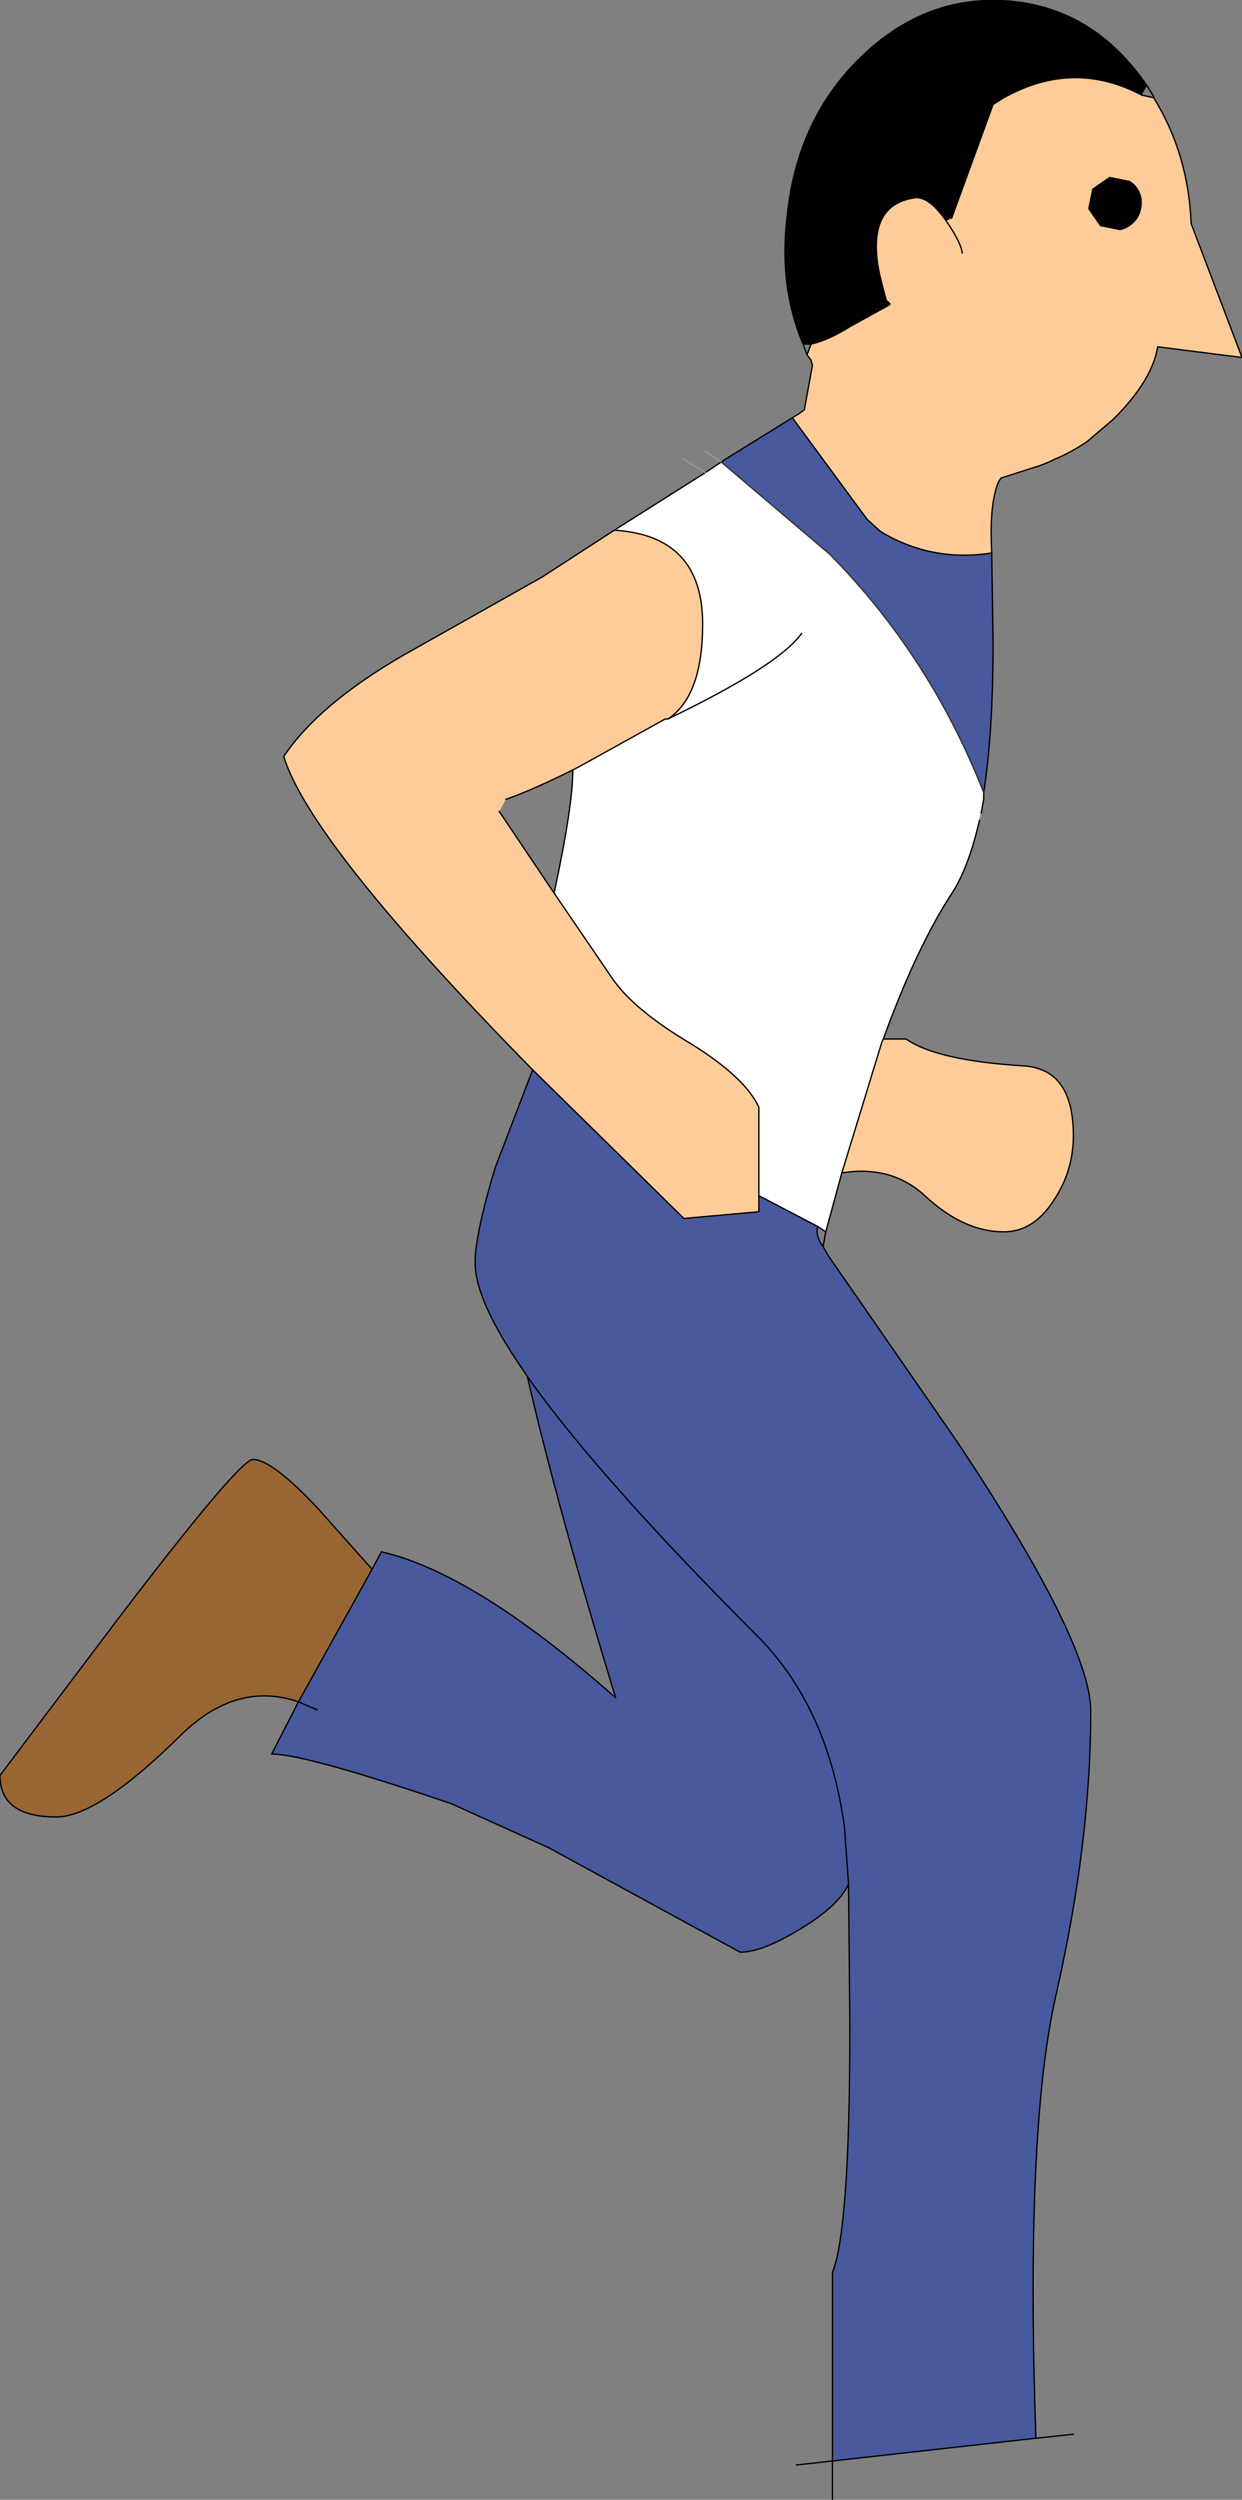 <?xml version="1.0" encoding="UTF-8" standalone="no"?>
<svg xmlns:ffdec="https://www.free-decompiler.com/flash" xmlns:xlink="http://www.w3.org/1999/xlink" ffdec:objectType="shape" height="93.35px" width="46.4px" xmlns="http://www.w3.org/2000/svg">
  <rect width="100%" height="100%" fill="#808080" stroke="none"/>
  <g transform="matrix(1.0, 0.0, 0.0, 1.0, 254.1, 202.75)">
    <path d="M-211.25 -199.55 L-211.45 -199.2 Q-214.0 -200.55 -216.6 -199.1 L-217.0 -198.85 -218.55 -194.6 -218.75 -194.5 Q-219.45 -195.5 -220.0 -195.35 -221.75 -195.05 -221.25 -192.55 L-221.0 -191.55 -220.9 -191.35 -222.35 -190.55 Q-223.15 -190.05 -223.8 -189.9 L-224.1 -189.9 Q-225.0 -192.05 -224.7 -194.6 -224.35 -198.3 -221.9 -200.65 -219.45 -203.0 -216.3 -202.7 -213.2 -202.4 -211.25 -199.55 M-211.45 -195.35 Q-211.4 -194.95 -211.6 -194.6 -211.85 -194.25 -212.25 -194.15 L-213.0 -194.3 -213.45 -194.95 -213.3 -195.7 -212.65 -196.15 -211.9 -196.0 Q-211.55 -195.8 -211.45 -195.35" fill="#000000" fill-rule="evenodd" stroke="none"/>
    <path d="M-211.45 -199.2 L-211.0 -199.1 Q-209.7 -197.0 -209.6 -194.4 L-207.7 -189.4 -210.85 -189.8 Q-211.05 -188.55 -212.5 -187.1 L-213.5 -186.25 Q-214.1 -185.85 -214.7 -185.6 -215.1 -185.4 -215.45 -185.3 L-216.7 -184.9 -216.8 -184.75 Q-217.15 -183.9 -217.05 -182.1 -219.3 -181.75 -221.2 -182.9 L-221.7 -183.35 -224.5 -187.15 -224.25 -187.3 -224.05 -187.45 -223.75 -189.1 -223.8 -189.3 -223.95 -189.5 -223.8 -189.9 Q-223.15 -190.05 -222.35 -190.55 L-220.9 -191.35 -221.0 -191.55 -220.95 -191.5 -220.85 -191.4 -220.9 -191.35 -220.85 -191.4 -220.95 -191.5 -221.25 -192.55 Q-221.75 -195.05 -220.0 -195.35 -219.45 -195.5 -218.75 -194.5 L-218.55 -194.6 -217.0 -198.85 -216.6 -199.1 Q-214.0 -200.55 -211.45 -199.2 M-211.45 -195.35 Q-211.55 -195.8 -211.9 -196.0 L-212.65 -196.15 -213.3 -195.7 -213.45 -194.95 -213.0 -194.3 -212.25 -194.15 Q-211.85 -194.25 -211.6 -194.6 -211.4 -194.95 -211.45 -195.35 M-221.1 -163.95 L-220.25 -163.95 Q-219.1 -163.15 -215.9 -162.95 -214.0 -162.85 -214.0 -160.35 -214.0 -159.0 -214.75 -157.9 -215.5 -156.75 -216.6 -156.75 -218.1 -156.75 -219.55 -158.1 -220.8 -159.25 -222.65 -158.95 L-221.15 -163.85 -221.1 -163.95 M-218.15 -193.3 Q-218.2 -193.7 -218.75 -194.5 -218.2 -193.7 -218.15 -193.3 M-234.2 -162.8 Q-242.5 -171.25 -243.5 -174.5 -242.2 -176.45 -239.0 -178.3 L-233.85 -181.2 -231.15 -182.95 Q-227.85 -182.75 -227.85 -179.45 -227.85 -176.75 -229.15 -175.9 L-229.25 -175.9 -232.5 -174.1 -232.7 -174.0 Q-234.2 -173.25 -235.2 -172.9 L-235.45 -172.45 -233.4 -169.4 -231.25 -166.25 Q-230.45 -165.05 -228.25 -163.75 -226.25 -162.5 -225.75 -161.4 L-225.75 -158.1 -225.75 -157.5 -228.55 -157.25 -234.2 -162.8" fill="#ffcc99" fill-rule="evenodd" stroke="none"/>
    <path d="M-242.95 -139.2 Q-245.3 -140.0 -247.4 -137.9 -250.45 -134.9 -252.0 -134.9 -254.1 -134.9 -254.1 -136.45 L-249.65 -142.35 Q-245.15 -148.25 -244.65 -148.25 -243.95 -148.25 -242.25 -146.45 L-240.2 -144.15 -242.95 -139.2" fill="#996633" fill-rule="evenodd" stroke="none"/>
    <path d="M-217.35 -173.15 L-217.35 -172.9 -217.45 -172.35 -217.5 -172.15 Q-217.9 -170.4 -218.5 -169.45 -219.85 -167.4 -221.1 -163.95 L-221.15 -163.85 -222.65 -158.95 -223.25 -156.75 -223.55 -156.95 -225.75 -158.1 -225.75 -161.4 Q-226.25 -162.5 -228.25 -163.75 -230.45 -165.05 -231.25 -166.25 L-233.4 -169.4 Q-232.7 -172.65 -232.7 -174.0 L-232.5 -174.1 -229.25 -175.9 -229.15 -175.9 Q-227.85 -176.75 -227.85 -179.45 -227.85 -182.75 -231.15 -182.95 L-227.75 -185.1 -227.15 -185.5 -227.1 -185.45 -223.1 -182.05 Q-219.35 -178.25 -217.35 -173.15 M-224.15 -179.1 Q-225.0 -177.9 -229.15 -175.9 -225.0 -177.9 -224.15 -179.1" fill="#ffffff" fill-rule="evenodd" stroke="none"/>
    <path d="M-227.0 -185.6 L-227.1 -185.45 -227.15 -185.5 -227.0 -185.6" fill="#0033ff" fill-rule="evenodd" stroke="none"/>
    <path d="M-217.05 -182.1 L-217.0 -178.75 Q-217.0 -175.4 -217.35 -173.15 -219.35 -178.25 -223.1 -182.05 L-227.1 -185.45 -227.0 -185.6 -224.5 -187.15 -221.7 -183.35 -221.2 -182.9 Q-219.3 -181.75 -217.05 -182.1 M-223.35 -156.2 L-223.15 -155.85 -218.3 -148.85 Q-213.35 -141.4 -213.35 -138.85 -213.35 -133.95 -214.65 -128.25 -215.8 -123.2 -215.4 -111.7 L-223.0 -110.85 -223.0 -117.9 Q-222.35 -119.5 -222.35 -127.1 L-222.4 -132.4 -222.55 -134.5 Q-223.15 -138.95 -225.75 -141.6 -231.8 -147.65 -234.4 -151.35 -231.8 -147.65 -225.75 -141.6 -223.15 -138.95 -222.55 -134.5 L-222.4 -132.4 Q-222.75 -131.6 -224.15 -130.75 -225.6 -129.85 -226.45 -129.85 L-233.6 -133.75 -237.25 -135.4 Q-242.7 -137.25 -243.95 -137.25 L-242.95 -139.2 -240.2 -144.15 -239.85 -144.8 Q-236.35 -144.0 -231.1 -139.35 -233.3 -146.55 -234.4 -151.35 L-234.6 -151.65 Q-236.35 -154.2 -236.35 -155.6 -236.35 -156.65 -235.6 -159.15 L-234.2 -162.8 -228.55 -157.25 -225.75 -157.5 -225.75 -158.1 -223.55 -156.95 Q-223.65 -156.6 -223.35 -156.2 M-242.25 -138.9 L-242.95 -139.2 -242.25 -138.9" fill="#48599d" fill-rule="evenodd" stroke="none"/>
    <path d="M-215.4 -111.7 L-214.0 -111.85 M-223.0 -110.85 L-215.4 -111.7 M-223.0 -110.85 L-224.35 -110.7" fill="none" stroke="#000000" stroke-linecap="round" stroke-linejoin="round" stroke-width="0.05"/>
    <path d="M-211.45 -199.2 L-211.0 -199.1 -211.0 -199.15 -211.25 -199.55 Q-213.2 -202.4 -216.3 -202.7 -219.45 -203.0 -221.9 -200.65 -224.35 -198.3 -224.7 -194.6 -225.0 -192.05 -224.1 -189.9 L-223.8 -189.9 Q-223.15 -190.05 -222.35 -190.55 L-220.9 -191.35 -221.0 -191.55 -221.25 -192.55 Q-221.75 -195.05 -220.0 -195.35 -219.45 -195.5 -218.75 -194.5 -218.2 -193.7 -218.15 -193.3 M-218.55 -194.6 L-217.0 -198.85 -216.6 -199.1 Q-214.0 -200.55 -211.45 -199.2 M-211.0 -199.1 Q-209.7 -197.0 -209.6 -194.4 L-207.7 -189.4 -210.85 -189.8 Q-211.05 -188.55 -212.5 -187.1 L-213.5 -186.25 Q-214.1 -185.85 -214.7 -185.6 -215.1 -185.4 -215.45 -185.3 L-216.7 -184.9 -216.8 -184.75 Q-217.15 -183.9 -217.05 -182.1 L-217.0 -178.75 Q-217.0 -175.4 -217.35 -173.15 L-217.35 -172.9 -217.45 -172.35 M-217.5 -172.15 Q-217.9 -170.4 -218.5 -169.45 -219.85 -167.4 -221.1 -163.95 L-220.25 -163.95 Q-219.1 -163.15 -215.9 -162.95 -214.0 -162.85 -214.0 -160.35 -214.0 -159.0 -214.75 -157.9 -215.5 -156.75 -216.6 -156.75 -218.1 -156.75 -219.55 -158.1 -220.8 -159.25 -222.65 -158.95 L-223.25 -156.75 -223.35 -156.2 -223.15 -155.85 -218.3 -148.85 Q-213.35 -141.4 -213.35 -138.85 -213.35 -133.95 -214.65 -128.25 -215.8 -123.2 -215.4 -111.7 M-220.95 -191.5 L-221.0 -191.55 M-220.9 -191.35 L-220.85 -191.4 -220.95 -191.5 M-217.05 -182.1 Q-219.3 -181.75 -221.2 -182.9 L-221.7 -183.35 -224.5 -187.15 -227.0 -185.6 -227.15 -185.5 -227.75 -185.1 -231.15 -182.95 Q-227.85 -182.75 -227.85 -179.45 -227.85 -176.75 -229.15 -175.9 -225.0 -177.9 -224.15 -179.1 M-224.5 -187.15 L-224.25 -187.3 -224.05 -187.45 -223.75 -189.1 -223.8 -189.3 -223.95 -189.5 -224.1 -189.9 M-223.95 -189.5 L-223.8 -189.9 M-234.2 -162.8 Q-242.5 -171.25 -243.5 -174.5 -242.2 -176.45 -239.0 -178.3 L-233.85 -181.2 -231.15 -182.95 M-229.15 -175.9 L-229.25 -175.9 -232.5 -174.1 -232.7 -174.0 Q-232.7 -172.65 -233.4 -169.4 L-231.25 -166.25 Q-230.45 -165.05 -228.25 -163.75 -226.25 -162.5 -225.75 -161.4 L-225.75 -158.1 -223.55 -156.95 -223.25 -156.75 M-235.45 -172.45 L-233.4 -169.4 M-234.2 -162.8 L-235.6 -159.15 Q-236.35 -156.65 -236.35 -155.6 -236.35 -154.2 -234.6 -151.65 L-234.4 -151.35 Q-231.8 -147.65 -225.75 -141.6 -223.15 -138.95 -222.55 -134.5 L-222.4 -132.4 -222.35 -127.1 Q-222.35 -119.5 -223.0 -117.9 L-223.0 -110.85 -223.0 -109.4 M-225.75 -158.1 L-225.75 -157.5 -228.55 -157.25 -234.2 -162.8 M-223.55 -156.95 Q-223.65 -156.6 -223.35 -156.2 M-221.1 -163.95 L-221.15 -163.85 -222.65 -158.95 M-232.7 -174.0 Q-234.2 -173.25 -235.2 -172.9 M-242.95 -139.2 Q-245.3 -140.0 -247.4 -137.9 -250.45 -134.9 -252.0 -134.9 -254.1 -134.9 -254.1 -136.45 L-249.65 -142.35 Q-245.15 -148.25 -244.65 -148.25 -243.95 -148.25 -242.25 -146.45 L-240.2 -144.15 -239.85 -144.8 Q-236.35 -144.0 -231.1 -139.35 -233.3 -146.55 -234.4 -151.35 M-240.2 -144.15 L-242.95 -139.2 -242.25 -138.9 M-242.95 -139.2 L-243.95 -137.25 Q-242.7 -137.25 -237.25 -135.4 L-233.6 -133.75 -226.45 -129.85 Q-225.6 -129.85 -224.15 -130.75 -222.75 -131.6 -222.4 -132.4" fill="none" stroke="#000000" stroke-linecap="round" stroke-linejoin="round" stroke-width="0.05"/>
    <path d="M-217.45 -172.35 L-217.5 -172.15 M-227.75 -185.1 L-228.55 -185.6 M-227.15 -185.5 L-227.75 -185.9" fill="none" stroke="#999999" stroke-linecap="round" stroke-linejoin="round" stroke-width="0.05"/>
    <path d="M-227.1 -185.45 L-223.1 -182.05 Q-219.35 -178.25 -217.35 -173.15 M-227.15 -185.5 L-227.1 -185.45" fill="none" stroke="#333333" stroke-linecap="round" stroke-linejoin="round" stroke-width="0.05"/>
  </g>
</svg>
